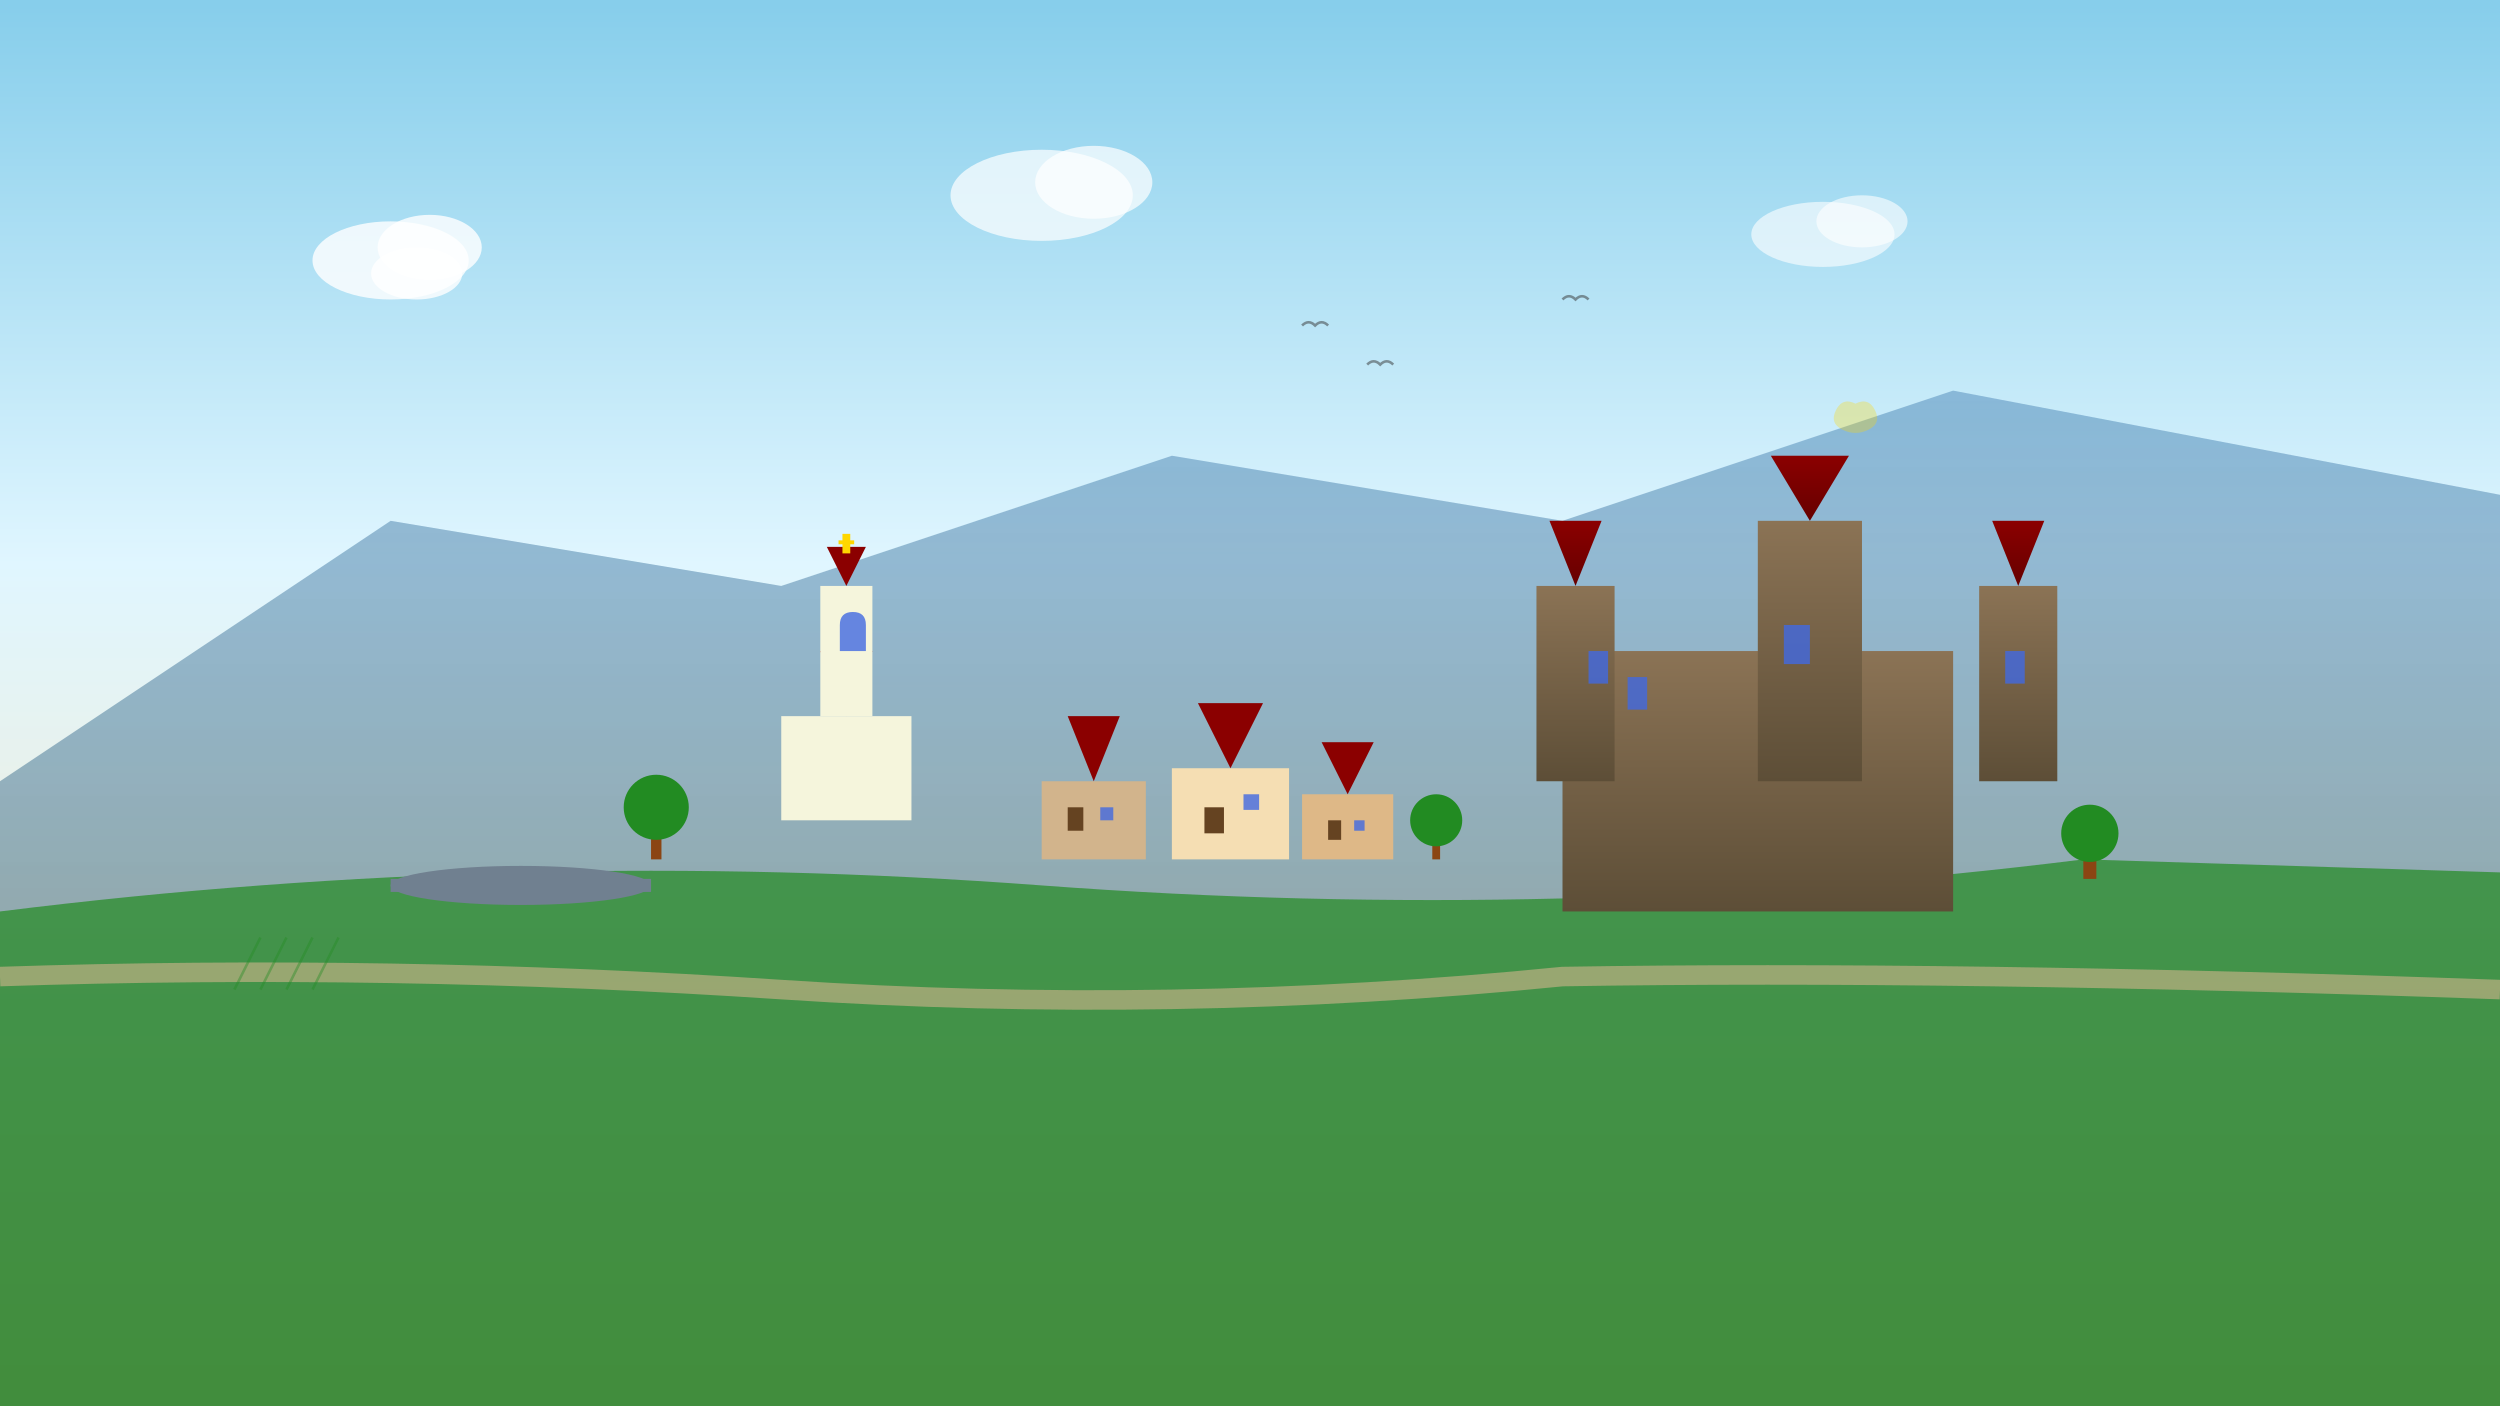 <svg width="1920" height="1080" viewBox="0 0 1920 1080" fill="none" xmlns="http://www.w3.org/2000/svg">
  <rect x="0" y="0" width="1920" height="1080" fill="#808080" stroke="none"/>
  <defs>
    <linearGradient id="skyGradient" x1="0%" y1="0%" x2="0%" y2="100%">
      <stop offset="0%" style="stop-color:#87CEEB;stop-opacity:1" />
      <stop offset="40%" style="stop-color:#E0F6FF;stop-opacity:1" />
      <stop offset="100%" style="stop-color:#FFE4B5;stop-opacity:1" />
    </linearGradient>
    
    <linearGradient id="castleGradient" x1="0%" y1="0%" x2="0%" y2="100%">
      <stop offset="0%" style="stop-color:#8B7355;stop-opacity:1" />
      <stop offset="100%" style="stop-color:#5D4E37;stop-opacity:1" />
    </linearGradient>
    
    <linearGradient id="roofGradient" x1="0%" y1="0%" x2="0%" y2="100%">
      <stop offset="0%" style="stop-color:#8B0000;stop-opacity:1" />
      <stop offset="100%" style="stop-color:#660000;stop-opacity:1" />
    </linearGradient>
    
    <linearGradient id="mountainGradient" x1="0%" y1="0%" x2="0%" y2="100%">
      <stop offset="0%" style="stop-color:#4682B4;stop-opacity:0.8" />
      <stop offset="100%" style="stop-color:#2F4F4F;stop-opacity:0.9" />
    </linearGradient>
  </defs>
  
  <!-- Sky Background -->
  <rect width="1920" height="1080" fill="url(#skyGradient)" />
  
  <!-- Distant Mountains -->
  <polygon points="0,600 300,400 600,450 900,350 1200,400 1500,300 1920,380 1920,1080 0,1080" 
           fill="url(#mountainGradient)" opacity="0.6" />
  
  <!-- Rolling Hills -->
  <path d="M0,700 Q400,650 800,680 T1600,660 L1920,670 L1920,1080 L0,1080 Z" 
        fill="#228B22" opacity="0.7" />
  
  <!-- European Castle/Palace -->
  <!-- Main Castle Structure -->
  <rect x="1200" y="500" width="300" height="200" fill="url(#castleGradient)" />
  
  <!-- Castle Towers -->
  <rect x="1180" y="450" width="60" height="150" fill="url(#castleGradient)" />
  <rect x="1520" y="450" width="60" height="150" fill="url(#castleGradient)" />
  <rect x="1350" y="400" width="80" height="200" fill="url(#castleGradient)" />
  
  <!-- Tower Roofs -->
  <polygon points="1210,450 1190,400 1230,400" fill="url(#roofGradient)" />
  <polygon points="1550,450 1530,400 1570,400" fill="url(#roofGradient)" />
  <polygon points="1390,400 1360,350 1420,350" fill="url(#roofGradient)" />
  
  <!-- Castle Windows -->
  <rect x="1220" y="500" width="15" height="25" fill="#4169E1" opacity="0.8" />
  <rect x="1250" y="520" width="15" height="25" fill="#4169E1" opacity="0.8" />
  <rect x="1370" y="480" width="20" height="30" fill="#4169E1" opacity="0.8" />
  <rect x="1540" y="500" width="15" height="25" fill="#4169E1" opacity="0.8" />
  
  <!-- European Village Houses -->
  <!-- House 1 -->
  <rect x="800" y="600" width="80" height="60" fill="#D2B48C" />
  <polygon points="840,600 820,550 860,550" fill="#8B0000" />
  <rect x="820" y="620" width="12" height="18" fill="#654321" />
  <rect x="845" y="620" width="10" height="10" fill="#4169E1" opacity="0.8" />
  
  <!-- House 2 -->
  <rect x="900" y="590" width="90" height="70" fill="#F5DEB3" />
  <polygon points="945,590 920,540 970,540" fill="#8B0000" />
  <rect x="925" y="620" width="15" height="20" fill="#654321" />
  <rect x="955" y="610" width="12" height="12" fill="#4169E1" opacity="0.8" />
  
  <!-- House 3 -->
  <rect x="1000" y="610" width="70" height="50" fill="#DEB887" />
  <polygon points="1035,610 1015,570 1055,570" fill="#8B0000" />
  <rect x="1020" y="630" width="10" height="15" fill="#654321" />
  <rect x="1040" y="630" width="8" height="8" fill="#4169E1" opacity="0.8" />
  
  <!-- European Church -->
  <rect x="600" y="550" width="100" height="80" fill="#F5F5DC" />
  <polygon points="650,550 630,500 670,500" fill="#8B0000" />
  <!-- Church Tower -->
  <rect x="630" y="450" width="40" height="100" fill="#F5F5DC" />
  <polygon points="650,450 635,420 665,420" fill="#8B0000" />
  <!-- Cross -->
  <rect x="647" y="410" width="6" height="15" fill="#FFD700" />
  <rect x="644" y="415" width="12" height="3" fill="#FFD700" />
  <!-- Church Windows -->
  <path d="M 645,480 Q 645,470 655,470 Q 665,470 665,480 L 665,500 L 645,500 Z" fill="#4169E1" opacity="0.8" />
  
  <!-- Trees and Vegetation -->
  <!-- Tree 1 -->
  <rect x="500" y="620" width="8" height="40" fill="#8B4513" />
  <circle cx="504" cy="620" r="25" fill="#228B22" />
  
  <!-- Tree 2 -->
  <rect x="1100" y="630" width="6" height="30" fill="#8B4513" />
  <circle cx="1103" cy="630" r="20" fill="#228B22" />
  
  <!-- Tree 3 -->
  <rect x="1600" y="640" width="10" height="35" fill="#8B4513" />
  <circle cx="1605" cy="640" r="22" fill="#228B22" />
  
  <!-- European Stone Bridge -->
  <ellipse cx="400" cy="680" rx="100" ry="15" fill="#708090" />
  <rect x="300" y="675" width="200" height="10" fill="#708090" />
  
  <!-- Decorative European Elements -->
  <!-- Polish Eagle Silhouette (subtle) -->
  <g transform="translate(1400,300) scale(0.5)" opacity="0.3">
    <path d="M50,20 Q30,10 20,30 Q10,50 30,60 Q50,70 70,60 Q90,50 80,30 Q70,10 50,20" fill="#FFD700" />
    <path d="M35,35 L45,25 L55,35 L65,25 L55,45 L45,45 Z" fill="#FFD700" />
  </g>
  
  <!-- Clouds -->
  <ellipse cx="300" cy="200" rx="60" ry="30" fill="white" opacity="0.8" />
  <ellipse cx="330" cy="190" rx="40" ry="25" fill="white" opacity="0.8" />
  <ellipse cx="320" cy="210" rx="35" ry="20" fill="white" opacity="0.8" />
  
  <ellipse cx="800" cy="150" rx="70" ry="35" fill="white" opacity="0.7" />
  <ellipse cx="840" cy="140" rx="45" ry="28" fill="white" opacity="0.7" />
  
  <ellipse cx="1400" cy="180" rx="55" ry="25" fill="white" opacity="0.6" />
  <ellipse cx="1430" cy="170" rx="35" ry="20" fill="white" opacity="0.6" />
  
  <!-- European Countryside Path -->
  <path d="M0,750 Q300,740 600,760 T1200,750 Q1500,745 1920,760" 
        stroke="#D2B48C" stroke-width="15" fill="none" opacity="0.6" />
  
  <!-- Vineyard Rows (subtle) -->
  <g opacity="0.4">
    <line x1="200" y1="720" x2="180" y2="760" stroke="#228B22" stroke-width="2" />
    <line x1="220" y1="720" x2="200" y2="760" stroke="#228B22" stroke-width="2" />
    <line x1="240" y1="720" x2="220" y2="760" stroke="#228B22" stroke-width="2" />
    <line x1="260" y1="720" x2="240" y2="760" stroke="#228B22" stroke-width="2" />
  </g>
  
  <!-- Birds in the Distance -->
  <g opacity="0.5">
    <path d="M1000,250 Q1005,245 1010,250 Q1015,245 1020,250" stroke="#333" stroke-width="2" fill="none" />
    <path d="M1050,280 Q1055,275 1060,280 Q1065,275 1070,280" stroke="#333" stroke-width="2" fill="none" />
    <path d="M1200,230 Q1205,225 1210,230 Q1215,225 1220,230" stroke="#333" stroke-width="2" fill="none" />
  </g>
</svg>